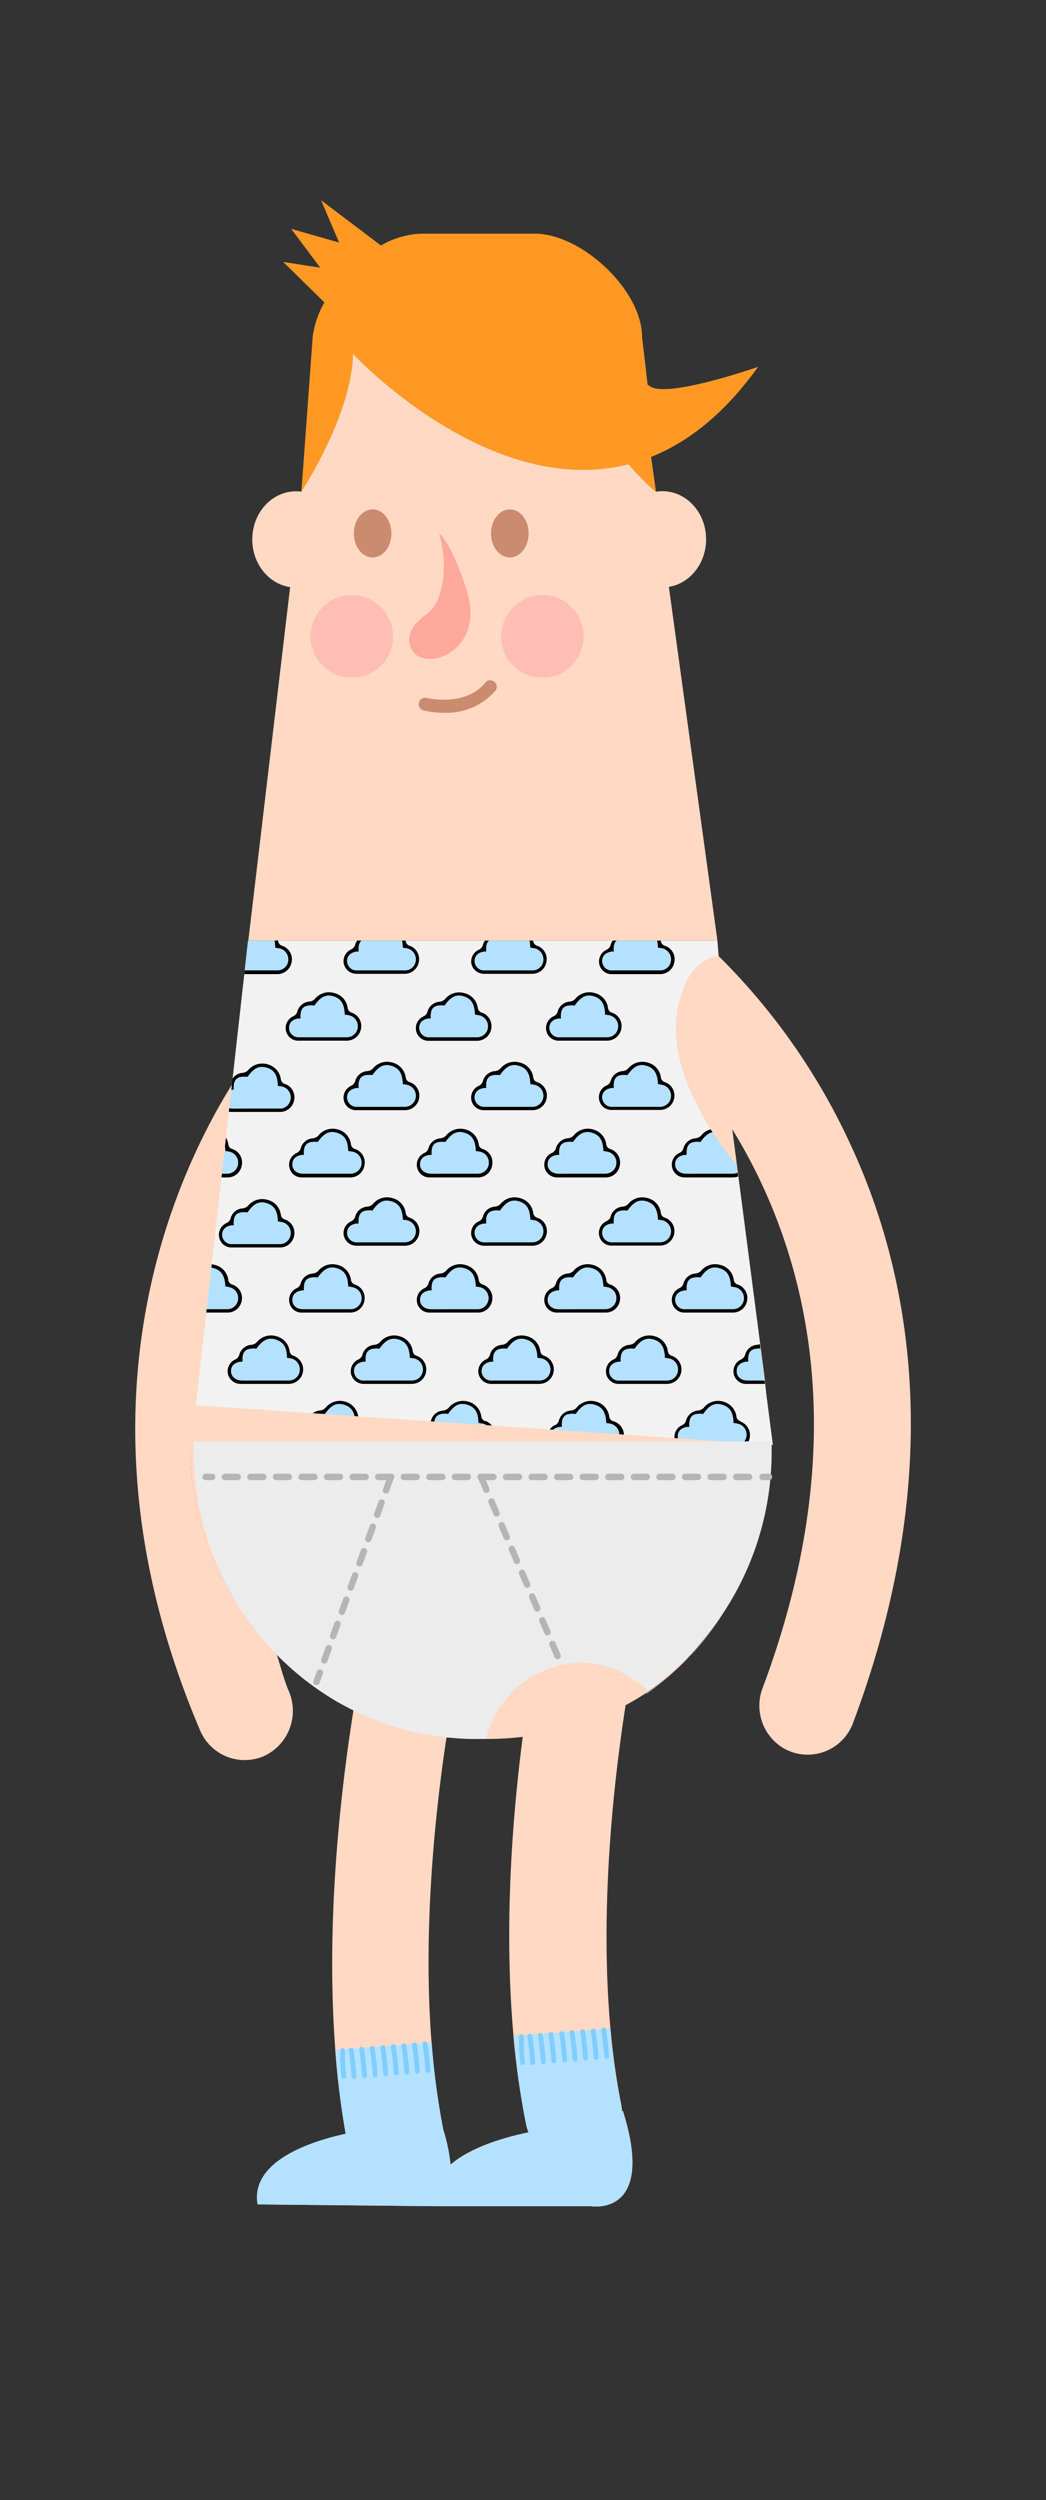 <svg xmlns="http://www.w3.org/2000/svg" xmlns:xlink="http://www.w3.org/1999/xlink" viewBox="0 0 162 387"><rect x="0" y="0" width="162" height="387" fill="#333333" stroke="none"/><defs><style>.cls-1,.cls-12,.cls-13,.cls-14,.cls-15{fill:none;}.cls-2{fill:#ffd9c4;}.cls-3{fill:#cb8b6f;}.cls-4{fill:#ffbeb5;}.cls-5{fill:#ffa89c;}.cls-6{fill:#ff9924;}.cls-7{fill:#ececec;}.cls-8{fill:#b5b5b5;}.cls-9{clip-path:url(#clip-path);}.cls-10{fill:#f2f2f2;}.cls-11{fill:#b3e1ff;}.cls-12{stroke:#80ceff;stroke-miterlimit:10;stroke-width:0.75px;}.cls-12,.cls-13,.cls-14,.cls-15{stroke-linecap:round;}.cls-13,.cls-14,.cls-15{stroke:#b5b5b5;stroke-linejoin:round;}.cls-14{stroke-dasharray:1.98 1.98;}.cls-15{stroke-dasharray:2;}</style><clipPath id="clip-path"><path class="cls-1" d="M38.42,145.6h72.65l.18,2.45s-5-.14-6.4,8.72,5.56,19.32,9.23,23.55l5.62,43.33-89.36-6.13Z"/></clipPath></defs><g id="nomal_head"><path class="cls-2" d="M99.24,59.14A19.31,19.31,0,0,0,80.42,43.88H67.51A19.32,19.32,0,0,0,48.69,59.14L38.46,145.59h72.65Z"/><ellipse class="cls-2" cx="45.84" cy="83.5" rx="6.77" ry="7.45"/><ellipse class="cls-2" cx="102.59" cy="83.48" rx="6.77" ry="7.45"/><ellipse class="cls-3" cx="57.71" cy="82.57" rx="2.91" ry="3.72"/><ellipse class="cls-3" cx="78.96" cy="82.57" rx="2.91" ry="3.72"/><circle class="cls-4" cx="54.49" cy="98.51" r="6.4"/><circle class="cls-4" cx="84" cy="98.51" r="6.4"/><path class="cls-3" d="M68.77,110.33a13.74,13.74,0,0,1-3.23-.37,1,1,0,0,1,.51-1.93c.06,0,6,1.49,9.14-2.39a1,1,0,0,1,1.55,1.26A10,10,0,0,1,68.77,110.33Z"/><path class="cls-5" d="M67.71,93a5.72,5.72,0,0,1-1.88,2.26c-1.26.92-3.25,2.83-2.13,5.18,1.85,3.84,11.67.55,8.54-9.17C69.79,83.66,68,82.57,68,82.57S69.85,88.24,67.71,93Z"/><path class="cls-6" d="M117.42,56.78s-13.41,4.7-16.57,3.13l-.55-.37-.86-7.37c0-7.26-9.36-16-16.62-16H65.25A13.42,13.42,0,0,0,59,38l-9.27-7,2.79,6.54-7.42-2.11,4.49,6-5.72-.88,6.37,6.26A14.81,14.81,0,0,0,48.44,52L46.68,76.1s7.81-11.83,8-21.3c0,0,21,22.6,42.66,17.07a38.77,38.77,0,0,0,4.25,4.3l-.77-5.43C106.5,68.48,112.15,64.13,117.42,56.78Z"/><path class="cls-2" d="M116.8,238.79c-.18.57-.36,1.14-.56,1.7C116.44,239.94,116.62,239.37,116.8,238.79Z"/><path class="cls-2" d="M114.82,244.09c-.28.65-.57,1.3-.89,1.93C114.24,245.39,114.54,244.75,114.82,244.09Z"/><path class="cls-2" d="M115.72,241.9c-.16.41-.31.82-.48,1.23C115.4,242.73,115.56,242.31,115.72,241.9Z"/><path class="cls-2" d="M107,256.25a41.87,41.87,0,0,0,7-10.21,44.34,44.34,0,0,1-7,10.17Z"/><path class="cls-2" d="M118.06,234.25l.19-1.31c.1-.69.18-1.38.26-2.08a47.58,47.58,0,0,1-1.53,7.36C117.37,236.94,117.73,235.63,118.06,234.25Z"/><path class="cls-7" d="M113.93,246v0Z"/><path class="cls-7" d="M115.24,243.13c-.14.33-.28.64-.42,1Z"/><path class="cls-7" d="M116.24,240.49c-.17.48-.34.95-.52,1.41C115.9,241.43,116.08,241,116.24,240.49Z"/><path class="cls-7" d="M118.89,226.37c-.08,1.5-.2,3-.38,4.49C118.71,229.38,118.83,227.88,118.89,226.37Z"/><path class="cls-7" d="M117,238.22l-.18.57Z"/><path class="cls-8" d="M104.59,258.59c.8-.72,1.59-1.51,2.37-2.34l0,0C106.18,257,105.4,257.84,104.59,258.59Z"/><path class="cls-8" d="M100.13,262.18a39.36,39.36,0,0,0,4.46-3.59,39.08,39.08,0,0,1-4.54,3.52Z"/><path class="cls-8" d="M74.38,269.21c-1,0-1.55-.09-1.55-.09-1.07,0-2.11-.06-3.13-.13,1.48.14,3,.22,4.5.22Z"/></g><g id="nomal_top"><path class="cls-2" d="M131.78,177.29A99.41,99.41,0,0,0,111.3,148l-.19-2.4H38.45l-2.17,21.72C26.74,182.41,10.12,218.87,31,267.88a7.5,7.5,0,0,0,10,3.9,7.71,7.71,0,0,0,3.7-10.06c-.82-1.93-1.4-4.43-2.09-6.35-8-8.08-13.11-18.63-13.11-30.91,0-.43,0-.86,0-1.29h89.43a86.88,86.88,0,0,0-.52-10l-5-38.37c10.26,16.66,20,45.62,4.72,86.44a7.66,7.66,0,0,0,3.5,9.53,7.49,7.49,0,0,0,10.46-4C147.34,226.19,140.34,195.72,131.78,177.29Z"/><circle class="cls-4" cx="48.01" cy="173.41" r="2.86"/><circle class="cls-4" cx="91.73" cy="173.41" r="2.86"/><g class="cls-9"><path class="cls-2" d="M99.2,59.14A19.31,19.31,0,0,0,80.38,43.89H67.48A19.31,19.31,0,0,0,48.66,59.14L38.42,145.6h72.65Z"/><path class="cls-10" d="M38.42,145.6h72.65l.18,2.45s-5-.14-6.4,8.72,6.5,13.66,10.18,17.88l4.67,49-89.36-6.13Z"/><path d="M54.49,156.76a.86.86,0,0,1-.65-.78,2.74,2.74,0,0,0-2.09-2.27,2.83,2.83,0,0,0-3,.94,1.35,1.35,0,0,1-.81.39,2.08,2.08,0,0,0-1.9,1.59,1.17,1.17,0,0,1-.55.65,2,2,0,0,0-1.21,2.22,1.94,1.94,0,0,0,2,1.59h3.64v0c1.27,0,2.54,0,3.8,0a2.23,2.23,0,0,0,2.19-1.86A2.19,2.19,0,0,0,54.49,156.76Zm-.74,3.79c-1.59,0-3.19,0-4.78,0-.86,0-1.72,0-2.58,0a1.47,1.47,0,0,1-1.62-1.43c0-.8.56-1.35,1.52-1.46l.28,0c-.12-1.61.47-2.15,2.13-2,.94-1.34,1.83-1.77,2.94-1.43s1.69,1.15,1.74,2.83l.56.09a1.72,1.72,0,0,1,1.47,1.75A1.68,1.68,0,0,1,53.75,160.55Z"/><path class="cls-11" d="M53.94,157.15l-.56-.09c-.05-1.68-.55-2.46-1.74-2.83s-2,.09-2.94,1.43c-1.66-.17-2.25.37-2.13,2l-.28,0c-1,.11-1.53.66-1.52,1.46a1.47,1.47,0,0,0,1.62,1.43c.86,0,1.72,0,2.58,0,1.59,0,3.19,0,4.78,0a1.68,1.68,0,0,0,1.66-1.65A1.72,1.72,0,0,0,53.94,157.15Z"/><path d="M43.73,146.41a.86.86,0,0,1-.65-.79A2.77,2.77,0,0,0,41,143.35a2.86,2.86,0,0,0-3,1,1.35,1.35,0,0,1-.81.39,2.07,2.07,0,0,0-1.9,1.58,1.16,1.16,0,0,1-.55.66,2,2,0,0,0-1.21,2.22,2,2,0,0,0,2,1.59h3.64c1.27,0,2.54,0,3.8,0a2.23,2.23,0,0,0,2.19-1.86A2.19,2.19,0,0,0,43.73,146.41ZM43,150.2c-1.59,0-3.19,0-4.78,0-.86,0-1.72,0-2.58,0S34,149.63,34,148.79s.56-1.35,1.52-1.47l.28,0c-.13-1.61.47-2.15,2.13-2,.94-1.34,1.82-1.77,2.94-1.43s1.69,1.15,1.74,2.83l.56.08a1.74,1.74,0,0,1,1.47,1.76A1.68,1.68,0,0,1,43,150.2Z"/><path class="cls-11" d="M43.18,146.79l-.56-.08c0-1.68-.55-2.46-1.74-2.83s-2,.09-2.94,1.43c-1.66-.17-2.26.37-2.13,2l-.28,0c-1,.12-1.53.67-1.52,1.47s.62,1.4,1.62,1.43,1.72,0,2.58,0c1.59,0,3.19,0,4.78,0a1.68,1.68,0,0,0,1.66-1.65A1.74,1.74,0,0,0,43.18,146.79Z"/><path d="M63.48,146.41a.86.86,0,0,1-.65-.79,2.77,2.77,0,0,0-2.09-2.27,2.86,2.86,0,0,0-3,1,1.35,1.35,0,0,1-.8.39A2.07,2.07,0,0,0,55,146.27a1.18,1.18,0,0,1-.54.66,2,2,0,0,0-1.22,2.22,2,2,0,0,0,2,1.59h3.65c1.26,0,2.53,0,3.79,0a2.23,2.23,0,0,0,2.19-1.86A2.19,2.19,0,0,0,63.48,146.41Zm-.74,3.79c-1.59,0-3.18,0-4.78,0-.86,0-1.72,0-2.58,0a1.47,1.47,0,0,1-1.62-1.43c0-.8.56-1.35,1.52-1.47l.28,0c-.12-1.61.47-2.15,2.13-2,.94-1.34,1.83-1.77,2.94-1.43s1.69,1.15,1.75,2.83l.55.08a1.74,1.74,0,0,1,1.47,1.76A1.68,1.68,0,0,1,62.74,150.2Z"/><path class="cls-11" d="M62.93,146.79l-.55-.08c-.06-1.68-.55-2.46-1.75-2.83s-2,.09-2.94,1.43c-1.66-.17-2.25.37-2.13,2l-.28,0c-1,.12-1.53.67-1.52,1.47a1.47,1.47,0,0,0,1.62,1.43c.86,0,1.72,0,2.58,0,1.6,0,3.19,0,4.78,0a1.68,1.68,0,0,0,1.66-1.65A1.74,1.74,0,0,0,62.93,146.79Z"/><path d="M83.23,146.41a.87.87,0,0,1-.65-.79,2.76,2.76,0,0,0-2.09-2.27,2.86,2.86,0,0,0-3,1,1.35,1.35,0,0,1-.8.39,2.07,2.07,0,0,0-1.91,1.58,1.18,1.18,0,0,1-.54.66A2,2,0,0,0,73,149.15a2,2,0,0,0,2,1.59h3.65c1.26,0,2.53,0,3.8,0a2.22,2.22,0,0,0,2.18-1.86A2.18,2.18,0,0,0,83.23,146.41Zm-.73,3.79c-1.6,0-3.19,0-4.79,0-.86,0-1.72,0-2.58,0a1.47,1.47,0,0,1-1.62-1.43c0-.8.56-1.35,1.52-1.47l.28,0c-.12-1.61.48-2.15,2.13-2,.94-1.34,1.83-1.77,2.94-1.43s1.69,1.15,1.75,2.83l.55.08a1.73,1.73,0,0,1,1.47,1.76A1.67,1.67,0,0,1,82.5,150.2Z"/><path class="cls-11" d="M82.68,146.79l-.55-.08c-.06-1.68-.55-2.46-1.75-2.83s-2,.09-2.94,1.43c-1.65-.17-2.25.37-2.13,2l-.28,0c-1,.12-1.53.67-1.52,1.47a1.47,1.47,0,0,0,1.62,1.43c.86,0,1.72,0,2.58,0,1.6,0,3.19,0,4.79,0a1.67,1.67,0,0,0,1.65-1.65A1.73,1.73,0,0,0,82.68,146.79Z"/><path d="M103,146.41a.87.87,0,0,1-.65-.79,2.76,2.76,0,0,0-2.08-2.27,2.87,2.87,0,0,0-3,1,1.35,1.35,0,0,1-.8.39,2.07,2.07,0,0,0-1.91,1.58,1.14,1.14,0,0,1-.54.66,2,2,0,0,0-1.21,2.22,1.94,1.94,0,0,0,2,1.59h3.65c1.27,0,2.53,0,3.8,0a2.22,2.22,0,0,0,2.18-1.86A2.18,2.18,0,0,0,103,146.41Zm-.73,3.79c-1.6,0-3.19,0-4.79,0-.86,0-1.72,0-2.58,0a1.47,1.47,0,0,1-1.62-1.43c0-.8.56-1.35,1.52-1.47l.28,0c-.12-1.61.48-2.15,2.13-2,.94-1.34,1.83-1.77,2.94-1.43s1.69,1.15,1.75,2.83l.55.08a1.73,1.73,0,0,1,1.47,1.76A1.67,1.67,0,0,1,102.25,150.2Z"/><path class="cls-11" d="M102.43,146.79l-.55-.08c-.06-1.68-.55-2.46-1.75-2.83s-2,.09-2.94,1.43c-1.65-.17-2.25.37-2.13,2l-.28,0c-1,.12-1.53.67-1.52,1.47a1.47,1.47,0,0,0,1.62,1.43c.86,0,1.72,0,2.58,0,1.6,0,3.19,0,4.79,0a1.67,1.67,0,0,0,1.65-1.65A1.73,1.73,0,0,0,102.43,146.79Z"/><path d="M44.14,167.79a.85.85,0,0,1-.65-.78,2.76,2.76,0,0,0-2.09-2.27,2.86,2.86,0,0,0-3,.95,1.4,1.4,0,0,1-.8.38,2.08,2.08,0,0,0-1.9,1.59,1.14,1.14,0,0,1-.55.65,2,2,0,0,0-1.21,2.22,1.93,1.93,0,0,0,2,1.59h3.64c1.27,0,2.54,0,3.8,0a2.21,2.21,0,0,0,2.18-1.86A2.18,2.18,0,0,0,44.14,167.79Zm-.74,3.8c-1.59,0-3.19,0-4.78,0-.86,0-1.72,0-2.58,0s-1.62-.58-1.63-1.42.56-1.35,1.53-1.47l.28,0c-.13-1.6.47-2.14,2.13-2,.94-1.33,1.82-1.76,2.94-1.42S43,166.42,43,168.09l.56.09a1.71,1.71,0,0,1,1.46,1.76A1.67,1.67,0,0,1,43.4,171.59Z"/><path class="cls-11" d="M43.59,168.18l-.56-.09c-.05-1.67-.55-2.46-1.74-2.82s-2,.09-2.94,1.42c-1.66-.16-2.26.38-2.13,2l-.28,0c-1,.12-1.53.67-1.53,1.47S35,171.57,36,171.6s1.72,0,2.58,0c1.59,0,3.19,0,4.78,0a1.67,1.67,0,0,0,1.65-1.65A1.71,1.71,0,0,0,43.59,168.18Z"/><path d="M63.48,167.52a.86.86,0,0,1-.65-.78,2.74,2.74,0,0,0-2.09-2.27,2.85,2.85,0,0,0-3,.94,1.35,1.35,0,0,1-.8.39A2.08,2.08,0,0,0,55,167.39a1.16,1.16,0,0,1-.54.65,2,2,0,0,0-1.22,2.22,1.94,1.94,0,0,0,2,1.59c1.21,0,2.43,0,3.65,0v0c1.26,0,2.53,0,3.79,0A2.22,2.22,0,0,0,64.91,170,2.19,2.19,0,0,0,63.48,167.52Zm-.74,3.8c-1.59,0-3.18,0-4.78,0-.86,0-1.72,0-2.58,0a1.47,1.47,0,0,1-1.62-1.43c0-.8.56-1.34,1.52-1.46l.28,0c-.12-1.61.47-2.15,2.13-2,.94-1.34,1.83-1.77,2.94-1.43s1.69,1.16,1.75,2.83l.55.09a1.72,1.72,0,0,1,1.47,1.75A1.7,1.7,0,0,1,62.74,171.32Z"/><path class="cls-11" d="M62.93,167.91l-.55-.09c-.06-1.67-.55-2.46-1.75-2.83s-2,.09-2.94,1.43c-1.66-.17-2.25.37-2.13,2l-.28,0c-1,.12-1.53.66-1.52,1.46a1.47,1.47,0,0,0,1.62,1.43c.86,0,1.72,0,2.58,0,1.6,0,3.19,0,4.78,0a1.7,1.7,0,0,0,1.66-1.66A1.72,1.72,0,0,0,62.93,167.91Z"/><path d="M83.23,167.52a.87.87,0,0,1-.65-.78,2.73,2.73,0,0,0-2.09-2.27,2.86,2.86,0,0,0-3,.94,1.35,1.35,0,0,1-.8.39,2.08,2.08,0,0,0-1.91,1.59,1.16,1.16,0,0,1-.54.65A2,2,0,0,0,73,170.26a1.94,1.94,0,0,0,2,1.59c1.22,0,2.43,0,3.65,0v0c1.26,0,2.53,0,3.8,0A2.21,2.21,0,0,0,84.66,170,2.18,2.18,0,0,0,83.23,167.52Zm-.73,3.8c-1.6,0-3.19,0-4.79,0-.86,0-1.72,0-2.58,0a1.47,1.47,0,0,1-1.62-1.43c0-.8.56-1.34,1.52-1.46l.28,0c-.12-1.61.48-2.15,2.13-2,.94-1.34,1.83-1.77,2.94-1.43s1.69,1.16,1.75,2.83l.55.09a1.71,1.71,0,0,1,1.47,1.75A1.69,1.69,0,0,1,82.5,171.32Z"/><path class="cls-11" d="M82.68,167.91l-.55-.09c-.06-1.67-.55-2.46-1.75-2.83s-2,.09-2.94,1.43c-1.65-.17-2.25.37-2.13,2l-.28,0c-1,.12-1.53.66-1.52,1.46a1.47,1.47,0,0,0,1.62,1.43c.86,0,1.72,0,2.58,0,1.6,0,3.19,0,4.79,0a1.69,1.69,0,0,0,1.65-1.66A1.71,1.71,0,0,0,82.68,167.91Z"/><path d="M103,167.52a.87.87,0,0,1-.65-.78,2.73,2.73,0,0,0-2.08-2.27,2.87,2.87,0,0,0-3,.94,1.35,1.35,0,0,1-.8.39,2.08,2.08,0,0,0-1.91,1.59A1.12,1.12,0,0,1,94,168a2,2,0,0,0-1.21,2.22,1.93,1.93,0,0,0,2,1.59c1.22,0,2.43,0,3.65,0v0c1.27,0,2.53,0,3.8,0a2.21,2.21,0,0,0,2.18-1.86A2.18,2.18,0,0,0,103,167.52Zm-.73,3.8c-1.6,0-3.19,0-4.79,0-.86,0-1.72,0-2.58,0a1.47,1.47,0,0,1-1.62-1.43c0-.8.56-1.34,1.52-1.46l.28,0c-.12-1.61.48-2.15,2.13-2,.94-1.34,1.83-1.77,2.94-1.43s1.69,1.16,1.75,2.83c.18,0,.37.05.55.09a1.71,1.71,0,0,1,1.47,1.75A1.69,1.69,0,0,1,102.25,171.32Z"/><path class="cls-11" d="M102.43,167.91c-.18,0-.37-.06-.55-.09-.06-1.67-.55-2.46-1.75-2.83s-2,.09-2.94,1.43c-1.65-.17-2.25.37-2.13,2l-.28,0c-1,.12-1.53.66-1.52,1.46a1.47,1.47,0,0,0,1.62,1.43c.86,0,1.72,0,2.58,0,1.6,0,3.19,0,4.79,0a1.69,1.69,0,0,0,1.65-1.66A1.71,1.71,0,0,0,102.43,167.91Z"/><path d="M44.14,188.77a.85.85,0,0,1-.65-.78,2.74,2.74,0,0,0-2.09-2.27,2.87,2.87,0,0,0-3,.94,1.35,1.35,0,0,1-.8.39,2.07,2.07,0,0,0-1.9,1.59,1.14,1.14,0,0,1-.55.65,2,2,0,0,0-1.21,2.22,1.93,1.93,0,0,0,2,1.59c1.21,0,2.43,0,3.64,0v0c1.27,0,2.54,0,3.8,0a2.21,2.21,0,0,0,2.18-1.86A2.18,2.18,0,0,0,44.14,188.77Zm-.74,3.8c-1.59,0-3.19,0-4.78,0-.86,0-1.72,0-2.58,0a1.47,1.47,0,0,1-1.63-1.43c0-.8.56-1.34,1.53-1.46l.28,0c-.13-1.61.47-2.15,2.13-2,.94-1.34,1.82-1.77,2.94-1.43S43,187.4,43,189.07l.56.09a1.7,1.7,0,0,1,1.46,1.75A1.68,1.68,0,0,1,43.4,192.57Z"/><path class="cls-11" d="M43.59,189.16l-.56-.09c-.05-1.67-.55-2.46-1.74-2.83s-2,.09-2.94,1.43c-1.66-.17-2.26.37-2.13,2l-.28,0c-1,.12-1.53.66-1.53,1.46A1.47,1.47,0,0,0,36,192.58c.86,0,1.72,0,2.58,0,1.59,0,3.19,0,4.78,0a1.68,1.68,0,0,0,1.65-1.66A1.7,1.7,0,0,0,43.59,189.16Z"/><path d="M63.48,188.5a.86.86,0,0,1-.65-.78,2.74,2.74,0,0,0-2.09-2.27,2.83,2.83,0,0,0-3,.94,1.35,1.35,0,0,1-.8.39A2.07,2.07,0,0,0,55,188.37a1.19,1.19,0,0,1-.54.65,2,2,0,0,0-1.22,2.22,2,2,0,0,0,2,1.59h3.65c1.26,0,2.53,0,3.79,0A2.23,2.23,0,0,0,64.91,191,2.19,2.19,0,0,0,63.48,188.5Zm-.74,3.79c-1.59,0-3.18,0-4.78,0-.86,0-1.72,0-2.58,0a1.47,1.47,0,0,1-1.62-1.43c0-.8.56-1.35,1.52-1.46l.28,0c-.12-1.61.47-2.15,2.13-2,.94-1.34,1.83-1.77,2.94-1.43s1.69,1.15,1.75,2.83l.55.08a1.74,1.74,0,0,1,1.47,1.76A1.68,1.68,0,0,1,62.74,192.29Z"/><path class="cls-11" d="M62.93,188.88l-.55-.08c-.06-1.68-.55-2.46-1.75-2.83s-2,.09-2.94,1.43c-1.66-.17-2.25.37-2.13,2l-.28,0c-1,.11-1.53.66-1.52,1.46a1.47,1.47,0,0,0,1.62,1.43c.86,0,1.72,0,2.58,0,1.6,0,3.19,0,4.78,0a1.68,1.68,0,0,0,1.66-1.65A1.74,1.74,0,0,0,62.93,188.88Z"/><path d="M83.23,188.5a.87.87,0,0,1-.65-.78,2.73,2.73,0,0,0-2.09-2.27,2.84,2.84,0,0,0-3,.94,1.35,1.35,0,0,1-.8.39,2.07,2.07,0,0,0-1.91,1.59,1.19,1.19,0,0,1-.54.65A2,2,0,0,0,73,191.24a2,2,0,0,0,2,1.59h3.65c1.26,0,2.53,0,3.8,0A2.22,2.22,0,0,0,84.66,191,2.18,2.18,0,0,0,83.23,188.5Zm-.73,3.79c-1.6,0-3.19,0-4.79,0-.86,0-1.72,0-2.58,0a1.47,1.47,0,0,1-1.62-1.43c0-.8.56-1.35,1.52-1.46l.28,0c-.12-1.61.48-2.15,2.13-2,.94-1.34,1.83-1.77,2.94-1.43s1.69,1.15,1.75,2.83l.55.08a1.73,1.73,0,0,1,1.47,1.76A1.67,1.67,0,0,1,82.5,192.29Z"/><path class="cls-11" d="M82.68,188.88l-.55-.08c-.06-1.68-.55-2.46-1.75-2.83s-2,.09-2.94,1.43c-1.65-.17-2.25.37-2.13,2l-.28,0c-1,.11-1.53.66-1.52,1.46a1.47,1.47,0,0,0,1.62,1.43c.86,0,1.72,0,2.58,0,1.6,0,3.19,0,4.79,0a1.67,1.67,0,0,0,1.65-1.65A1.73,1.73,0,0,0,82.68,188.88Z"/><path d="M103,188.5a.87.87,0,0,1-.65-.78,2.73,2.73,0,0,0-2.08-2.27,2.85,2.85,0,0,0-3,.94,1.35,1.35,0,0,1-.8.39,2.07,2.07,0,0,0-1.91,1.59A1.15,1.15,0,0,1,94,189a2,2,0,0,0-1.21,2.22,1.94,1.94,0,0,0,2,1.59h3.65c1.27,0,2.53,0,3.8,0a2.22,2.22,0,0,0,2.18-1.86A2.18,2.18,0,0,0,103,188.5Zm-.73,3.79c-1.6,0-3.19,0-4.79,0-.86,0-1.72,0-2.58,0a1.47,1.47,0,0,1-1.62-1.43c0-.8.56-1.35,1.52-1.46l.28,0c-.12-1.61.48-2.15,2.13-2,.94-1.34,1.83-1.77,2.94-1.43s1.69,1.15,1.75,2.83l.55.08a1.73,1.73,0,0,1,1.47,1.76A1.67,1.67,0,0,1,102.25,192.29Z"/><path class="cls-11" d="M102.43,188.88l-.55-.08c-.06-1.68-.55-2.46-1.75-2.83s-2,.09-2.94,1.43c-1.65-.17-2.25.37-2.13,2l-.28,0c-1,.11-1.53.66-1.52,1.46a1.47,1.47,0,0,0,1.62,1.43c.86,0,1.72,0,2.58,0,1.6,0,3.19,0,4.79,0a1.67,1.67,0,0,0,1.65-1.65A1.73,1.73,0,0,0,102.43,188.88Z"/><path d="M55,177.87a.87.87,0,0,1-.65-.78,2.75,2.75,0,0,0-2.08-2.27,2.85,2.85,0,0,0-3,1,1.4,1.4,0,0,1-.8.38,2.1,2.1,0,0,0-1.91,1.59,1.12,1.12,0,0,1-.54.65,2,2,0,0,0-1.21,2.22,1.94,1.94,0,0,0,2,1.6h3.65c1.27,0,2.53,0,3.8,0a2.21,2.21,0,0,0,2.18-1.86A2.17,2.17,0,0,0,55,177.87Zm-.73,3.8c-1.59,0-3.19,0-4.79,0-.86,0-1.72,0-2.57,0-1,0-1.62-.58-1.63-1.42s.56-1.35,1.53-1.47l.27,0c-.12-1.6.48-2.14,2.13-2,.94-1.33,1.83-1.76,2.94-1.42s1.69,1.15,1.75,2.82l.55.09A1.72,1.72,0,0,1,56,180,1.68,1.68,0,0,1,54.3,181.67Z"/><path class="cls-11" d="M54.48,178.26l-.55-.09c-.06-1.67-.55-2.46-1.75-2.82s-2,.09-2.94,1.42c-1.65-.16-2.25.38-2.13,2l-.27,0c-1,.12-1.54.67-1.53,1.47s.62,1.39,1.63,1.42c.85,0,1.71,0,2.57,0,1.6,0,3.2,0,4.79,0A1.68,1.68,0,0,0,56,180,1.72,1.72,0,0,0,54.48,178.26Z"/><path d="M36,177.87a.87.87,0,0,1-.65-.78,2.75,2.75,0,0,0-2.08-2.27,2.85,2.85,0,0,0-3,1,1.4,1.4,0,0,1-.8.38,2.1,2.1,0,0,0-1.91,1.59,1.12,1.12,0,0,1-.54.65,2,2,0,0,0-1.21,2.22,1.94,1.94,0,0,0,2,1.6h3.65c1.27,0,2.53,0,3.8,0a2.21,2.21,0,0,0,2.18-1.86A2.18,2.18,0,0,0,36,177.87Zm-.73,3.8c-1.6,0-3.19,0-4.79,0-.86,0-1.72,0-2.58,0s-1.61-.58-1.62-1.42.56-1.35,1.52-1.47l.28,0c-.12-1.6.48-2.14,2.13-2,.94-1.33,1.83-1.76,2.94-1.42s1.69,1.15,1.75,2.82l.55.09A1.72,1.72,0,0,1,36.88,180,1.68,1.68,0,0,1,35.23,181.67Z"/><path class="cls-11" d="M35.41,178.26l-.55-.09c-.06-1.67-.55-2.46-1.75-2.82s-2,.09-2.94,1.42c-1.65-.16-2.25.38-2.13,2l-.28,0c-1,.12-1.53.67-1.52,1.47s.62,1.39,1.62,1.42,1.72,0,2.58,0c1.6,0,3.19,0,4.79,0A1.68,1.68,0,0,0,36.88,180,1.72,1.72,0,0,0,35.41,178.26Z"/><path d="M74.79,177.87a.85.85,0,0,1-.65-.78,2.77,2.77,0,0,0-2.09-2.27,2.86,2.86,0,0,0-3,1,1.4,1.4,0,0,1-.8.38,2.08,2.08,0,0,0-1.9,1.59,1.14,1.14,0,0,1-.55.65,2,2,0,0,0-1.21,2.22,1.94,1.94,0,0,0,2,1.6h3.65c1.27,0,2.53,0,3.8,0a2.21,2.21,0,0,0,2.18-1.86A2.18,2.18,0,0,0,74.79,177.87Zm-.74,3.8c-1.59,0-3.19,0-4.78,0-.86,0-1.72,0-2.58,0s-1.62-.58-1.63-1.42.56-1.35,1.53-1.47l.28,0c-.13-1.6.47-2.14,2.13-2,.93-1.33,1.82-1.76,2.94-1.42s1.69,1.15,1.74,2.82l.56.09A1.71,1.71,0,0,1,75.7,180,1.68,1.68,0,0,1,74.05,181.67Z"/><path class="cls-11" d="M74.24,178.26l-.56-.09c-.05-1.67-.55-2.46-1.74-2.82s-2,.09-2.94,1.42c-1.66-.16-2.26.38-2.13,2l-.28,0c-1,.12-1.53.67-1.53,1.47s.63,1.39,1.63,1.42,1.72,0,2.58,0c1.59,0,3.19,0,4.78,0A1.68,1.68,0,0,0,75.7,180,1.71,1.71,0,0,0,74.24,178.26Z"/><path d="M94.54,177.87a.86.86,0,0,1-.65-.78,2.76,2.76,0,0,0-2.09-2.27,2.84,2.84,0,0,0-3,1,1.46,1.46,0,0,1-.81.38,2.09,2.09,0,0,0-1.9,1.59,1.14,1.14,0,0,1-.55.65,2,2,0,0,0-1.21,2.22,2,2,0,0,0,2,1.6H90c1.27,0,2.54,0,3.8,0A2.2,2.2,0,0,0,96,180.35,2.18,2.18,0,0,0,94.54,177.87Zm-.74,3.8c-1.59,0-3.19,0-4.78,0-.86,0-1.72,0-2.58,0s-1.62-.58-1.62-1.42.56-1.35,1.52-1.47l.28,0c-.13-1.6.47-2.14,2.13-2,.94-1.33,1.82-1.76,2.94-1.42s1.69,1.15,1.74,2.82l.56.09A1.73,1.73,0,0,1,95.46,180,1.69,1.69,0,0,1,93.8,181.67Z"/><path class="cls-11" d="M94,178.26l-.56-.09c-.05-1.67-.55-2.46-1.74-2.82s-2,.09-2.94,1.42c-1.66-.16-2.26.38-2.13,2l-.28,0c-1,.12-1.53.67-1.52,1.47s.62,1.39,1.62,1.42,1.72,0,2.58,0c1.59,0,3.19,0,4.78,0A1.69,1.69,0,0,0,95.46,180,1.73,1.73,0,0,0,94,178.26Z"/><path d="M114.29,177.87a.86.86,0,0,1-.65-.78,2.76,2.76,0,0,0-2.09-2.27,2.84,2.84,0,0,0-3,1,1.4,1.4,0,0,1-.81.38,2.09,2.09,0,0,0-1.9,1.59,1.14,1.14,0,0,1-.55.65,2,2,0,0,0-1.21,2.22,2,2,0,0,0,2,1.6h3.64c1.27,0,2.54,0,3.8,0a2.22,2.22,0,0,0,2.19-1.86A2.19,2.19,0,0,0,114.29,177.87Zm-.74,3.8c-1.59,0-3.19,0-4.78,0-.86,0-1.72,0-2.58,0s-1.61-.58-1.62-1.42.56-1.35,1.52-1.47l.28,0c-.12-1.6.47-2.14,2.13-2,.94-1.33,1.83-1.76,2.94-1.42s1.69,1.15,1.74,2.82l.56.09a1.73,1.73,0,0,1,1.47,1.76A1.69,1.69,0,0,1,113.55,181.67Z"/><path class="cls-11" d="M113.74,178.26l-.56-.09c-.05-1.67-.55-2.46-1.74-2.82s-2,.09-2.94,1.42c-1.66-.16-2.25.38-2.13,2l-.28,0c-1,.12-1.53.67-1.52,1.47s.62,1.39,1.62,1.42,1.72,0,2.58,0c1.59,0,3.19,0,4.78,0a1.69,1.69,0,0,0,1.66-1.65A1.73,1.73,0,0,0,113.74,178.26Z"/><path d="M55,198.85a.87.87,0,0,1-.65-.78,2.73,2.73,0,0,0-2.08-2.27,2.85,2.85,0,0,0-3,.95,1.4,1.4,0,0,1-.8.38,2.09,2.09,0,0,0-1.91,1.59,1.12,1.12,0,0,1-.54.65,2,2,0,0,0-1.21,2.22,1.93,1.93,0,0,0,2,1.59h3.65v0c1.27,0,2.53,0,3.8,0a2.21,2.21,0,0,0,2.18-1.86A2.17,2.17,0,0,0,55,198.85Zm-.73,3.8c-1.59,0-3.19,0-4.79,0-.86,0-1.72,0-2.57,0-1,0-1.62-.59-1.63-1.42s.56-1.35,1.53-1.47l.27,0c-.12-1.61.48-2.15,2.13-2,.94-1.34,1.83-1.77,2.94-1.43s1.69,1.16,1.75,2.83c.18,0,.37,0,.55.09A1.71,1.71,0,0,1,56,201,1.69,1.69,0,0,1,54.3,202.65Z"/><path class="cls-11" d="M54.48,199.24c-.18,0-.37-.06-.55-.09-.06-1.67-.55-2.46-1.75-2.83s-2,.09-2.94,1.43c-1.65-.17-2.25.37-2.13,2l-.27,0c-1,.12-1.54.66-1.53,1.47s.62,1.39,1.63,1.42c.85,0,1.71,0,2.57,0,1.6,0,3.2,0,4.79,0A1.69,1.69,0,0,0,56,201,1.71,1.71,0,0,0,54.48,199.24Z"/><path d="M36,198.85a.87.87,0,0,1-.65-.78,2.73,2.73,0,0,0-2.08-2.27,2.85,2.85,0,0,0-3,.95,1.4,1.4,0,0,1-.8.38,2.09,2.09,0,0,0-1.91,1.59,1.12,1.12,0,0,1-.54.65,2,2,0,0,0-1.21,2.22,1.93,1.93,0,0,0,2,1.59h3.65v0c1.27,0,2.53,0,3.8,0a2.21,2.21,0,0,0,2.18-1.86A2.18,2.18,0,0,0,36,198.85Zm-.73,3.8c-1.6,0-3.19,0-4.79,0-.86,0-1.72,0-2.58,0a1.46,1.46,0,0,1-1.62-1.42c0-.81.56-1.35,1.52-1.47l.28,0c-.12-1.61.48-2.15,2.13-2,.94-1.34,1.83-1.77,2.94-1.43s1.69,1.16,1.75,2.83c.18,0,.37,0,.55.09A1.71,1.71,0,0,1,36.88,201,1.69,1.69,0,0,1,35.23,202.65Z"/><path class="cls-11" d="M35.41,199.24c-.18,0-.37-.06-.55-.09-.06-1.67-.55-2.46-1.75-2.83s-2,.09-2.94,1.43c-1.65-.17-2.25.37-2.13,2l-.28,0c-1,.12-1.53.66-1.52,1.47a1.46,1.46,0,0,0,1.62,1.42c.86,0,1.72,0,2.58,0,1.6,0,3.19,0,4.79,0A1.69,1.69,0,0,0,36.88,201,1.71,1.71,0,0,0,35.41,199.24Z"/><path d="M74.79,198.85a.85.85,0,0,1-.65-.78,2.76,2.76,0,0,0-2.09-2.27,2.86,2.86,0,0,0-3,.95,1.4,1.4,0,0,1-.8.38,2.07,2.07,0,0,0-1.9,1.59,1.14,1.14,0,0,1-.55.65,2,2,0,0,0-1.21,2.22,1.93,1.93,0,0,0,2,1.59h3.65v0c1.27,0,2.53,0,3.8,0a2.21,2.21,0,0,0,2.18-1.86A2.18,2.18,0,0,0,74.79,198.85Zm-.74,3.8c-1.59,0-3.19,0-4.78,0-.86,0-1.72,0-2.58,0s-1.62-.59-1.63-1.42.56-1.35,1.53-1.47l.28,0c-.13-1.61.47-2.15,2.13-2,.93-1.34,1.82-1.77,2.94-1.43s1.69,1.16,1.74,2.83l.56.09a1.72,1.72,0,0,1-.19,3.41Z"/><path class="cls-11" d="M74.24,199.24l-.56-.09c-.05-1.67-.55-2.46-1.74-2.83s-2,.09-2.94,1.43c-1.66-.17-2.26.37-2.13,2l-.28,0c-1,.12-1.53.66-1.53,1.47s.63,1.39,1.63,1.42,1.72,0,2.58,0c1.59,0,3.19,0,4.78,0a1.72,1.72,0,0,0,.19-3.41Z"/><path d="M94.54,198.85a.86.86,0,0,1-.65-.78,2.74,2.74,0,0,0-2.09-2.27,2.84,2.84,0,0,0-3,.95,1.46,1.46,0,0,1-.81.38,2.08,2.08,0,0,0-1.9,1.59,1.14,1.14,0,0,1-.55.65,2,2,0,0,0-1.21,2.22,1.94,1.94,0,0,0,2,1.59H90v0c1.27,0,2.54,0,3.8,0A2.2,2.2,0,0,0,96,201.33,2.18,2.18,0,0,0,94.54,198.85Zm-.74,3.8c-1.59,0-3.19,0-4.78,0-.86,0-1.72,0-2.58,0s-1.62-.59-1.62-1.42.56-1.35,1.52-1.47l.28,0c-.13-1.61.47-2.15,2.13-2,.94-1.34,1.82-1.77,2.94-1.43s1.69,1.16,1.74,2.83l.56.09A1.72,1.72,0,0,1,95.46,201,1.7,1.7,0,0,1,93.8,202.65Z"/><path class="cls-11" d="M94,199.24l-.56-.09c-.05-1.67-.55-2.46-1.74-2.83s-2,.09-2.94,1.43c-1.66-.17-2.26.37-2.13,2l-.28,0c-1,.12-1.53.66-1.52,1.47s.62,1.39,1.62,1.42,1.72,0,2.58,0c1.59,0,3.19,0,4.78,0A1.7,1.7,0,0,0,95.46,201,1.72,1.72,0,0,0,94,199.24Z"/><path d="M114.29,198.85a.86.86,0,0,1-.65-.78,2.74,2.74,0,0,0-2.09-2.27,2.84,2.84,0,0,0-3,.95,1.4,1.4,0,0,1-.81.38,2.08,2.08,0,0,0-1.9,1.59,1.14,1.14,0,0,1-.55.65,2,2,0,0,0-1.21,2.22,1.94,1.94,0,0,0,2,1.59h3.64v0c1.27,0,2.54,0,3.8,0a2.22,2.22,0,0,0,2.19-1.86A2.19,2.19,0,0,0,114.29,198.85Zm-.74,3.8c-1.59,0-3.19,0-4.78,0-.86,0-1.72,0-2.58,0a1.46,1.46,0,0,1-1.62-1.42c0-.81.56-1.35,1.52-1.47l.28,0c-.12-1.61.47-2.15,2.13-2,.94-1.34,1.83-1.77,2.94-1.43s1.69,1.16,1.74,2.83l.56.09a1.72,1.72,0,0,1,1.47,1.75A1.7,1.7,0,0,1,113.55,202.65Z"/><path class="cls-11" d="M113.74,199.24l-.56-.09c-.05-1.67-.55-2.46-1.74-2.83s-2,.09-2.94,1.43c-1.66-.17-2.25.37-2.13,2l-.28,0c-1,.12-1.53.66-1.52,1.47a1.46,1.46,0,0,0,1.62,1.42c.86,0,1.72,0,2.58,0,1.59,0,3.19,0,4.78,0a1.7,1.7,0,0,0,1.66-1.66A1.72,1.72,0,0,0,113.74,199.24Z"/><path d="M64.57,209.88a.85.85,0,0,1-.65-.78,2.77,2.77,0,0,0-2.09-2.27,2.84,2.84,0,0,0-3,.95,1.41,1.41,0,0,1-.81.39,2.07,2.07,0,0,0-1.9,1.58,1.16,1.16,0,0,1-.55.66,2,2,0,0,0-1.21,2.22,2,2,0,0,0,2,1.59H60c1.27,0,2.54,0,3.8,0a2.24,2.24,0,0,0,.76-4.34Zm-.74,3.8c-1.59,0-3.19,0-4.78,0-.86,0-1.72,0-2.58,0a1.47,1.47,0,0,1-1.62-1.43c0-.8.56-1.35,1.52-1.47l.28,0c-.12-1.61.47-2.15,2.13-2,.94-1.34,1.83-1.77,2.94-1.43s1.69,1.15,1.74,2.83l.56.08A1.73,1.73,0,0,1,65.49,212,1.68,1.68,0,0,1,63.83,213.68Z"/><path class="cls-11" d="M64,210.27l-.56-.08c-.05-1.68-.55-2.47-1.74-2.83s-2,.09-2.94,1.43c-1.66-.17-2.25.37-2.13,2l-.28,0c-1,.12-1.53.67-1.52,1.47a1.47,1.47,0,0,0,1.62,1.43c.86,0,1.72,0,2.58,0,1.59,0,3.19,0,4.78,0A1.68,1.68,0,0,0,65.49,212,1.73,1.73,0,0,0,64,210.27Z"/><path d="M45.5,209.88a.85.85,0,0,1-.65-.78,2.77,2.77,0,0,0-2.09-2.27,2.84,2.84,0,0,0-3,.95,1.41,1.41,0,0,1-.81.39,2.07,2.07,0,0,0-1.9,1.58,1.16,1.16,0,0,1-.55.66,2,2,0,0,0-1.21,2.22,2,2,0,0,0,2,1.59h3.64c1.27,0,2.54,0,3.8,0a2.24,2.24,0,0,0,.76-4.34Zm-.74,3.8c-1.59,0-3.19,0-4.78,0-.86,0-1.72,0-2.58,0s-1.62-.59-1.62-1.43.56-1.35,1.52-1.47l.28,0c-.13-1.61.47-2.15,2.13-2,.94-1.34,1.83-1.77,2.94-1.43s1.69,1.15,1.74,2.83l.56.08A1.73,1.73,0,0,1,46.42,212,1.68,1.68,0,0,1,44.76,213.68Z"/><path class="cls-11" d="M45,210.27l-.56-.08c0-1.68-.55-2.47-1.74-2.83s-2,.09-2.94,1.43c-1.66-.17-2.26.37-2.13,2l-.28,0c-1,.12-1.53.67-1.52,1.47s.62,1.4,1.62,1.43,1.72,0,2.58,0c1.59,0,3.19,0,4.78,0A1.68,1.68,0,0,0,46.42,212,1.73,1.73,0,0,0,45,210.27Z"/><path d="M84.32,209.88a.86.86,0,0,1-.65-.78,2.76,2.76,0,0,0-2.09-2.27,2.84,2.84,0,0,0-3,.95,1.41,1.41,0,0,1-.8.39,2.07,2.07,0,0,0-1.91,1.58,1.18,1.18,0,0,1-.54.66,2,2,0,0,0-1.22,2.22,2,2,0,0,0,2,1.59h3.65c1.26,0,2.53,0,3.8,0a2.24,2.24,0,0,0,.75-4.34Zm-.73,3.8c-1.6,0-3.19,0-4.79,0-.86,0-1.72,0-2.58,0a1.47,1.47,0,0,1-1.62-1.43c0-.8.56-1.35,1.52-1.47l.28,0c-.12-1.61.48-2.15,2.13-2,.94-1.34,1.83-1.77,2.94-1.43s1.69,1.15,1.75,2.83l.55.08A1.72,1.72,0,0,1,85.24,212,1.67,1.67,0,0,1,83.59,213.68Z"/><path class="cls-11" d="M83.77,210.27l-.55-.08c-.06-1.68-.55-2.47-1.75-2.83s-2,.09-2.94,1.43c-1.65-.17-2.25.37-2.13,2l-.28,0c-1,.12-1.53.67-1.52,1.47a1.47,1.47,0,0,0,1.62,1.43c.86,0,1.72,0,2.58,0,1.6,0,3.19,0,4.79,0A1.67,1.67,0,0,0,85.24,212,1.72,1.72,0,0,0,83.77,210.27Z"/><path d="M104.07,209.88a.86.86,0,0,1-.65-.78,2.76,2.76,0,0,0-2.08-2.27,2.85,2.85,0,0,0-3,.95,1.41,1.41,0,0,1-.8.39,2.07,2.07,0,0,0-1.91,1.58,1.14,1.14,0,0,1-.54.66,2,2,0,0,0-1.21,2.22,1.94,1.94,0,0,0,2,1.59h3.65c1.26,0,2.53,0,3.8,0a2.24,2.24,0,0,0,.75-4.34Zm-.73,3.8c-1.6,0-3.19,0-4.79,0-.86,0-1.72,0-2.58,0a1.47,1.47,0,0,1-1.62-1.43c0-.8.56-1.35,1.52-1.47l.28,0c-.12-1.61.48-2.15,2.13-2,.94-1.34,1.83-1.77,2.94-1.43s1.69,1.15,1.75,2.83l.55.08A1.72,1.72,0,0,1,105,212,1.67,1.67,0,0,1,103.34,213.68Z"/><path class="cls-11" d="M103.52,210.27l-.55-.08c-.06-1.68-.55-2.47-1.75-2.83s-2,.09-2.94,1.43c-1.65-.17-2.25.37-2.13,2l-.28,0c-1,.12-1.53.67-1.52,1.47A1.47,1.47,0,0,0,96,213.7c.86,0,1.72,0,2.58,0,1.6,0,3.19,0,4.79,0A1.67,1.67,0,0,0,105,212,1.72,1.72,0,0,0,103.52,210.27Z"/><path d="M123.82,209.88a.84.84,0,0,1-.64-.78,2.78,2.78,0,0,0-2.09-2.27,2.85,2.85,0,0,0-3,.95,1.41,1.41,0,0,1-.8.39,2.06,2.06,0,0,0-1.9,1.58,1.2,1.2,0,0,1-.55.66,2,2,0,0,0-1.21,2.22,1.94,1.94,0,0,0,2,1.59h3.65c1.27,0,2.53,0,3.8,0a2.2,2.2,0,0,0,2.18-1.86A2.17,2.17,0,0,0,123.82,209.88Zm-.73,3.8c-1.59,0-3.19,0-4.78,0-.86,0-1.73,0-2.58,0-1,0-1.62-.59-1.63-1.43s.56-1.35,1.53-1.47l.27,0c-.12-1.61.48-2.15,2.14-2,.93-1.34,1.82-1.77,2.94-1.43s1.69,1.15,1.74,2.83l.55.08a1.72,1.72,0,0,1,1.47,1.76A1.67,1.67,0,0,1,123.09,213.68Z"/><path class="cls-11" d="M123.27,210.27l-.55-.08c0-1.68-.55-2.47-1.74-2.83s-2,.09-2.94,1.43c-1.66-.17-2.26.37-2.14,2l-.27,0c-1,.12-1.54.67-1.53,1.47s.62,1.4,1.63,1.43c.85,0,1.72,0,2.58,0,1.59,0,3.19,0,4.78,0a1.67,1.67,0,0,0,1.65-1.65A1.72,1.72,0,0,0,123.27,210.27Z"/><path d="M75.19,220a.86.86,0,0,1-.65-.78,2.76,2.76,0,0,0-2.08-2.27,2.85,2.85,0,0,0-3,1,1.41,1.41,0,0,1-.8.39,2.08,2.08,0,0,0-1.91,1.58,1.14,1.14,0,0,1-.54.66A2,2,0,0,0,65,222.71a1.94,1.94,0,0,0,2,1.59h3.65c1.27,0,2.53,0,3.8,0a2.24,2.24,0,0,0,.75-4.34Zm-.73,3.8c-1.59,0-3.19,0-4.79,0-.85,0-1.72,0-2.57,0-1,0-1.62-.59-1.63-1.43S66,221,67,220.88l.27,0c-.12-1.61.48-2.15,2.14-2,.93-1.34,1.82-1.77,2.93-1.43s1.7,1.15,1.75,2.83l.55.08a1.72,1.72,0,0,1,1.47,1.76A1.67,1.67,0,0,1,74.46,223.76Z"/><path class="cls-11" d="M74.64,220.35l-.55-.08c0-1.68-.55-2.47-1.75-2.83s-2,.09-2.93,1.43c-1.66-.17-2.26.37-2.14,2l-.27,0c-1,.12-1.54.67-1.53,1.47s.62,1.4,1.63,1.43c.85,0,1.72,0,2.57,0,1.6,0,3.2,0,4.79,0a1.67,1.67,0,0,0,1.65-1.65A1.72,1.72,0,0,0,74.64,220.35Z"/><path d="M56.12,220a.86.86,0,0,1-.65-.78,2.76,2.76,0,0,0-2.08-2.27,2.85,2.85,0,0,0-3,1,1.41,1.41,0,0,1-.8.39,2.08,2.08,0,0,0-1.91,1.58,1.14,1.14,0,0,1-.54.66,2,2,0,0,0-1.21,2.22,1.94,1.94,0,0,0,2,1.59h3.65c1.27,0,2.53,0,3.8,0a2.24,2.24,0,0,0,.75-4.34Zm-.73,3.8c-1.6,0-3.19,0-4.79,0-.86,0-1.72,0-2.58,0a1.47,1.47,0,0,1-1.62-1.43c0-.8.56-1.35,1.52-1.47l.28,0c-.12-1.61.48-2.15,2.13-2,.94-1.34,1.83-1.77,2.94-1.43S55,218.59,55,220.27l.55.08A1.72,1.72,0,0,1,57,222.11,1.67,1.67,0,0,1,55.39,223.76Z"/><path class="cls-11" d="M55.57,220.35l-.55-.08c-.06-1.68-.55-2.47-1.75-2.83s-2,.09-2.94,1.43c-1.65-.17-2.25.37-2.13,2l-.28,0c-1,.12-1.53.67-1.52,1.47A1.47,1.47,0,0,0,48,223.78c.86,0,1.72,0,2.58,0,1.6,0,3.19,0,4.79,0A1.67,1.67,0,0,0,57,222.11,1.72,1.72,0,0,0,55.57,220.35Z"/><path d="M95,220a.84.84,0,0,1-.65-.78,2.77,2.77,0,0,0-2.09-2.27,2.86,2.86,0,0,0-3,1,1.41,1.41,0,0,1-.8.39,2.06,2.06,0,0,0-1.9,1.58,1.16,1.16,0,0,1-.55.66,2,2,0,0,0-1.21,2.22,2,2,0,0,0,2,1.59h3.64c1.27,0,2.54,0,3.8,0A2.24,2.24,0,0,0,95,220Zm-.74,3.8c-1.59,0-3.19,0-4.78,0-.86,0-1.72,0-2.58,0a1.47,1.47,0,0,1-1.63-1.43c0-.8.56-1.35,1.53-1.47l.28,0c-.13-1.61.47-2.15,2.13-2,.94-1.34,1.82-1.77,2.94-1.43s1.69,1.15,1.74,2.83l.56.08a1.71,1.71,0,0,1,1.46,1.76A1.66,1.66,0,0,1,94.21,223.76Z"/><path class="cls-11" d="M94.4,220.35l-.56-.08c0-1.68-.55-2.47-1.74-2.83s-2,.09-2.94,1.43c-1.66-.17-2.26.37-2.13,2l-.28,0c-1,.12-1.53.67-1.53,1.47a1.47,1.47,0,0,0,1.63,1.43c.86,0,1.72,0,2.58,0,1.59,0,3.19,0,4.78,0a1.66,1.66,0,0,0,1.65-1.65A1.71,1.71,0,0,0,94.4,220.35Z"/><path d="M114.7,220a.85.85,0,0,1-.65-.78,2.77,2.77,0,0,0-2.09-2.27,2.84,2.84,0,0,0-3,1,1.41,1.41,0,0,1-.81.39,2.07,2.07,0,0,0-1.9,1.58,1.16,1.16,0,0,1-.55.66,2,2,0,0,0-1.21,2.22,2,2,0,0,0,2,1.59h3.64c1.27,0,2.54,0,3.8,0a2.24,2.24,0,0,0,.76-4.34Zm-.74,3.8c-1.59,0-3.19,0-4.78,0-.86,0-1.72,0-2.58,0s-1.62-.59-1.62-1.43.56-1.35,1.52-1.47l.28,0c-.13-1.61.47-2.15,2.13-2,.94-1.34,1.82-1.77,2.94-1.43s1.69,1.15,1.74,2.83l.56.08a1.73,1.73,0,0,1,1.47,1.76A1.68,1.68,0,0,1,114,223.76Z"/><path class="cls-11" d="M114.15,220.35l-.56-.08c0-1.68-.55-2.47-1.74-2.83s-2,.09-2.94,1.43c-1.66-.17-2.26.37-2.13,2l-.28,0c-1,.12-1.53.67-1.52,1.47s.62,1.4,1.62,1.43,1.72,0,2.58,0c1.59,0,3.19,0,4.78,0a1.68,1.68,0,0,0,1.66-1.65A1.73,1.73,0,0,0,114.15,220.35Z"/><path d="M74.65,156.76A.86.86,0,0,1,74,156a2.74,2.74,0,0,0-2.09-2.27,2.83,2.83,0,0,0-3,.94,1.35,1.35,0,0,1-.8.39,2.08,2.08,0,0,0-1.91,1.59,1.19,1.19,0,0,1-.54.65,2,2,0,0,0-1.22,2.22,1.94,1.94,0,0,0,2,1.59H70.1v0c1.26,0,2.53,0,3.79,0a2.23,2.23,0,0,0,2.19-1.86A2.19,2.19,0,0,0,74.65,156.76Zm-.74,3.79c-1.59,0-3.18,0-4.78,0-.86,0-1.72,0-2.58,0a1.47,1.47,0,0,1-1.62-1.43c0-.8.56-1.35,1.52-1.46l.28,0c-.12-1.61.47-2.15,2.13-2,.94-1.34,1.83-1.77,2.94-1.43s1.69,1.15,1.75,2.83l.55.09a1.72,1.72,0,0,1,1.47,1.75A1.68,1.68,0,0,1,73.91,160.55Z"/><path class="cls-11" d="M74.1,157.15l-.55-.09c-.06-1.68-.55-2.46-1.75-2.83s-2,.09-2.94,1.43c-1.66-.17-2.25.37-2.13,2l-.28,0c-1,.11-1.53.66-1.52,1.46a1.47,1.47,0,0,0,1.62,1.43c.86,0,1.72,0,2.58,0,1.6,0,3.19,0,4.78,0a1.68,1.68,0,0,0,1.66-1.65A1.72,1.72,0,0,0,74.1,157.15Z"/><path d="M94.81,156.76a.86.86,0,0,1-.65-.78,2.74,2.74,0,0,0-2.09-2.27,2.83,2.83,0,0,0-3,.94,1.35,1.35,0,0,1-.8.39,2.08,2.08,0,0,0-1.91,1.59,1.19,1.19,0,0,1-.54.65,2,2,0,0,0-1.22,2.22,1.94,1.94,0,0,0,2,1.59h3.65v0c1.26,0,2.53,0,3.79,0a2.23,2.23,0,0,0,2.19-1.86A2.19,2.19,0,0,0,94.81,156.76Zm-.73,3.79c-1.6,0-3.19,0-4.79,0-.86,0-1.72,0-2.58,0a1.47,1.47,0,0,1-1.62-1.43c0-.8.56-1.35,1.52-1.46l.28,0c-.12-1.61.48-2.15,2.13-2,.94-1.34,1.83-1.77,2.94-1.43s1.69,1.15,1.75,2.83l.55.09a1.71,1.71,0,0,1,1.47,1.75A1.68,1.68,0,0,1,94.08,160.55Z"/><path class="cls-11" d="M94.26,157.15l-.55-.09c-.06-1.68-.55-2.46-1.75-2.83s-2,.09-2.94,1.43c-1.65-.17-2.25.37-2.13,2l-.28,0c-1,.11-1.53.66-1.52,1.46a1.47,1.47,0,0,0,1.62,1.43c.86,0,1.72,0,2.58,0,1.6,0,3.19,0,4.79,0a1.68,1.68,0,0,0,1.65-1.65A1.71,1.71,0,0,0,94.26,157.15Z"/></g></g><g id="nomal_bottom"><path class="cls-2" d="M118.92,223.17H29.49c0,.43,0,.86,0,1.29,0,12.28,5.1,22.83,13.11,30.91,2.95,3,6.18,6.13,9.87,8.19.75.41,1.5.81,2.27,1.19-2.19,13.75-5.5,41.38-1.19,65.55-4.66,1-14.84,4-13.64,10.93l27.79.27a2.07,2.07,0,0,0,.46-.27l23.33.27s10.17,1.81,5-14.71l-.15,0a7.87,7.87,0,0,0-.12-1c-4.43-22.13-1.4-48.6.67-61.83,1.07-.58,2.15-1.21,3.21-1.92a39.08,39.08,0,0,0,4.54-3.52c.81-.75,1.59-1.55,2.35-2.38a44.34,44.34,0,0,0,7-10.17v0c.32-.63.61-1.28.89-1.93.14-.32.28-.63.42-1s.32-.82.48-1.23.35-.93.52-1.41.38-1.13.56-1.7l.18-.57a47.58,47.58,0,0,0,1.53-7.36c.18-1.49.3-3,.38-4.49,0-.64.06-1.27.06-1.91C119,224,118.93,223.6,118.92,223.17ZM69.77,335.08a27.15,27.15,0,0,0-1.12-5.41c-4.3-21.53-1.56-47.16.5-60.72l.55,0c1,.07,2.06.13,3.13.13,0,0,.56.06,1.55.09a45.45,45.45,0,0,0,6.58-.32c-2,15.36-3.69,39,.5,59.91a7.09,7.09,0,0,0,.39,1.31C79.2,330.62,73.22,332.07,69.77,335.08Z"/><circle class="cls-5" cx="69.66" cy="234.03" r="2.02"/><path class="cls-11" d="M81.48,328.8a7.32,7.32,0,0,0,.39,1.31c-2.66.51-8.63,2-12.08,5a26.94,26.94,0,0,0-1.12-5.4h0a116.15,116.15,0,0,1-1.81-13.49L51.92,317.3a129.08,129.08,0,0,0,1.61,13c-4.66,1-14.84,4-13.64,10.93l27.78.28H91.28l.3,0c1.1.14,9.73.77,4.88-14.73l-.15,0a7.87,7.87,0,0,0-.12-1,112.07,112.07,0,0,1-1.67-11.76l-15,1.12A126.78,126.78,0,0,0,81.48,328.8Z"/><path class="cls-12" d="M53.07,317.42a30,30,0,0,0,.19,4"/><path class="cls-12" d="M54.38,317.35c.21,1.36.36,2.72.46,4.09"/><path class="cls-12" d="M56,317.21c.21,1.36.36,2.72.45,4.09"/><path class="cls-12" d="M57.65,317.08c.21,1.35.36,2.72.46,4.09"/><path class="cls-12" d="M59.29,316.94c.2,1.36.36,2.72.45,4.09"/><path class="cls-12" d="M60.92,316.8c.21,1.36.36,2.73.46,4.09"/><path class="cls-12" d="M62.56,316.67c.2,1.35.36,2.72.45,4.09"/><path class="cls-12" d="M64.19,316.53c.21,1.36.36,2.72.46,4.09"/><path class="cls-12" d="M65.82,316.4c.21,1.35.37,2.72.46,4.09"/><path class="cls-12" d="M80.75,315.26a28.34,28.34,0,0,0,.19,4"/><path class="cls-12" d="M82.06,315.19c.21,1.36.36,2.72.45,4.09"/><path class="cls-12" d="M83.69,315.06c.21,1.35.36,2.72.46,4.09"/><path class="cls-12" d="M85.33,314.92c.2,1.36.36,2.72.45,4.09"/><path class="cls-12" d="M87,314.78c.21,1.36.36,2.73.46,4.09"/><path class="cls-12" d="M88.6,314.65c.2,1.35.36,2.72.45,4.09"/><path class="cls-12" d="M90.23,314.51c.21,1.36.36,2.72.46,4.09"/><path class="cls-12" d="M91.86,314.38c.21,1.35.37,2.72.46,4.09"/><path class="cls-12" d="M93.5,314.24c.21,1.36.36,2.72.46,4.09"/><path class="cls-7" d="M119.51,224.42c0-.44,0-.87,0-1.3H30c0,.43,0,.86,0,1.3,0,24.71,19.68,45.26,44.75,44.75l.51,0a15.55,15.55,0,0,1,14.81-11.84,15.85,15.85,0,0,1,10.28,4.39A45.29,45.29,0,0,0,119.51,224.42Z"/><line class="cls-13" x1="31.85" y1="228.62" x2="32.85" y2="228.62"/><line class="cls-14" x1="34.83" y1="228.62" x2="117.11" y2="228.62"/><line class="cls-13" x1="118.1" y1="228.62" x2="119.1" y2="228.62"/><line class="cls-15" x1="60.46" y1="228.82" x2="49.01" y2="260.36"/><line class="cls-15" x1="74.55" y1="228.75" x2="86.68" y2="257.09"/></g></svg>